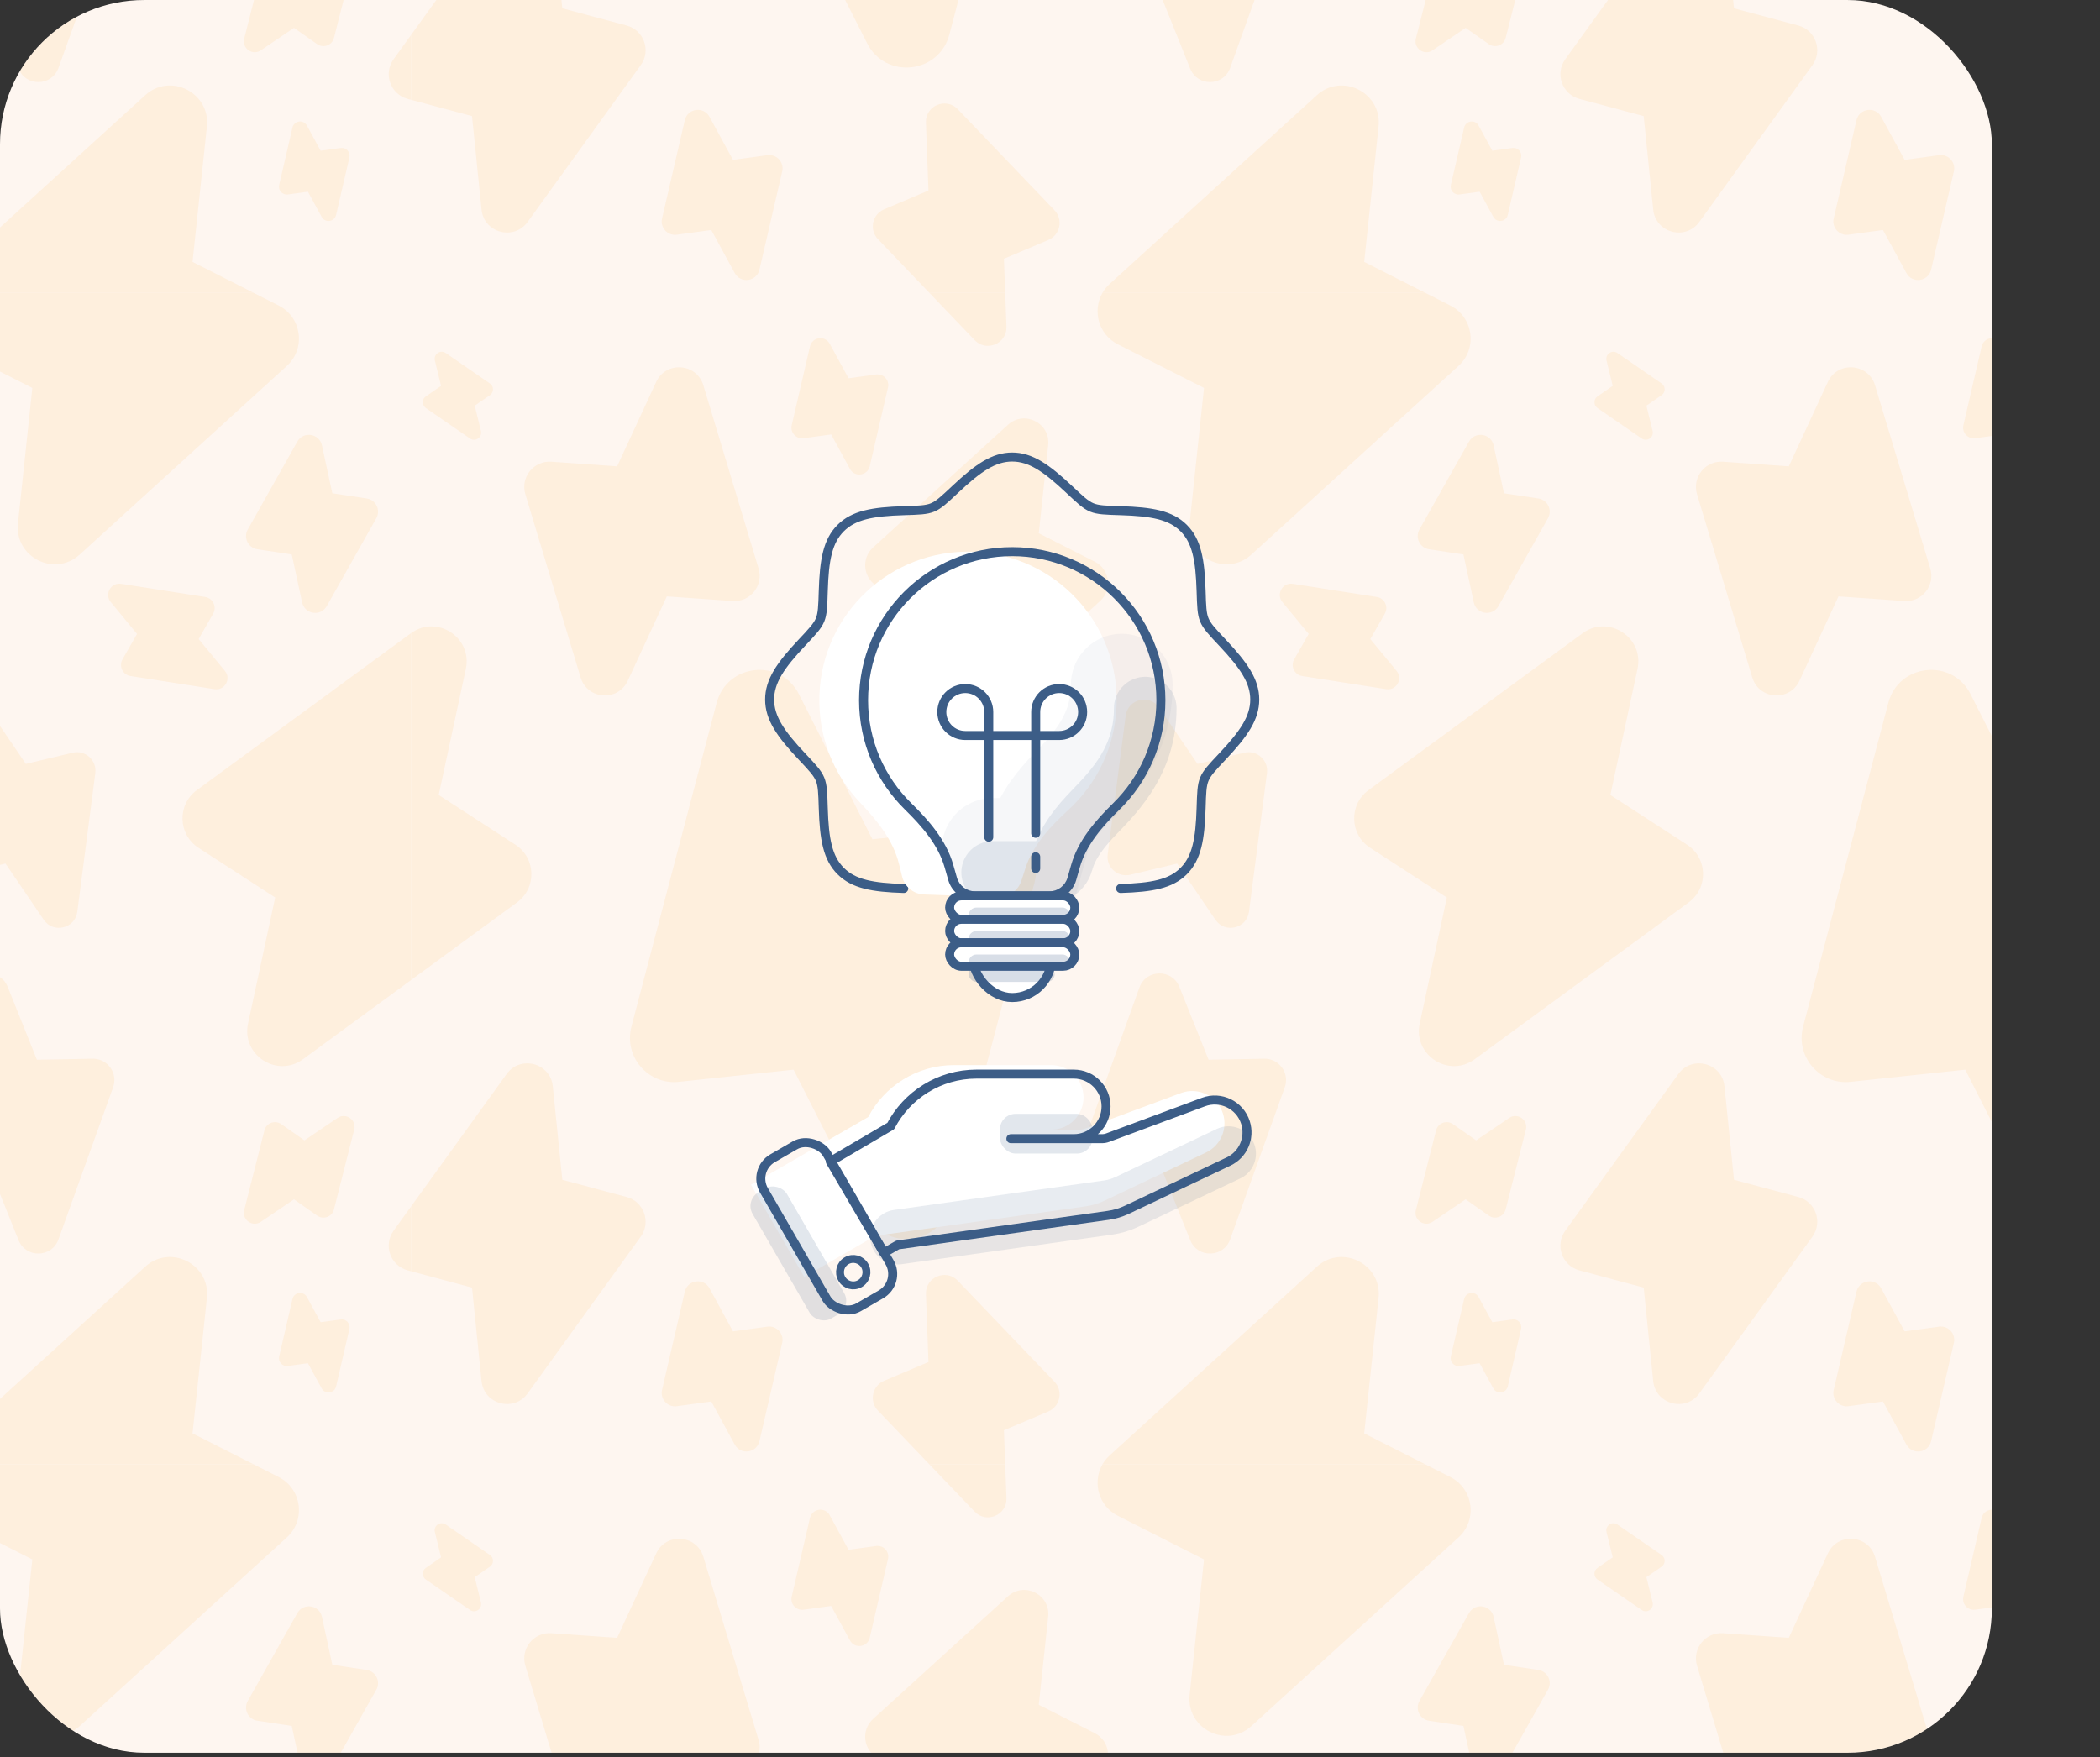 <svg width="466" height="390" viewBox="0 0 466 390" fill="none" xmlns="http://www.w3.org/2000/svg"><rect x="0" y="0" width="466" height="390" fill="#333333" stroke="none"/><g clip-path="url(#clip0_728_18802)"><rect y="0.004" width="442" height="389" rx="32" fill="#FEF6F0"/><g opacity="0.08"><path fill-rule="evenodd" clip-rule="evenodd" d="M206.244 325H223.058L223.338 332.497C223.478 336.264 218.887 338.208 216.28 335.484L206.244 325ZM91.262 477.476V400.488C97.024 396.383 104.867 401.512 103.369 408.467L97.347 436.437L114.369 447.474C118.938 450.436 119.127 457.056 114.735 460.274L91.262 477.476ZM91.262 542.154V527.71L112.435 498.359C115.485 494.132 122.143 495.916 122.67 501.101L124.779 521.841L139.057 525.667C142.89 526.694 144.508 531.24 142.187 534.457L117.088 569.249C114.038 573.476 107.38 571.692 106.853 566.507L104.744 545.767L91.262 542.154ZM223.058 585H206.244L194.823 573.069C192.838 570.995 193.543 567.577 196.186 566.459L206.032 562.291L205.471 547.223C205.33 543.455 209.921 541.512 212.528 544.235L233.985 566.651C235.97 568.724 235.265 572.142 232.622 573.261L222.776 577.428L223.058 585ZM316.288 585H244.642C245.054 584.283 245.587 583.612 246.243 583.014L292.209 541.144C297.794 536.056 306.706 540.57 305.909 548.083L302.721 578.128L316.288 585ZM351.262 527.71V542.154L350.466 541.941C346.633 540.914 345.015 536.369 347.336 533.151L351.262 527.71ZM351.262 400.489V477.477L327.246 495.077C321.476 499.305 313.538 494.158 315.044 487.165L321.067 459.195L304.045 448.158C299.476 445.196 299.286 438.577 303.679 435.358L351.17 400.556C351.2 400.533 351.231 400.511 351.262 400.489ZM316.288 325L321.833 327.809C326.963 330.407 327.904 337.337 323.653 341.209L277.688 383.08C272.103 388.167 263.191 383.653 263.988 376.141L267.175 346.095L248.063 336.415C243.726 334.218 242.383 328.924 244.642 325H316.288ZM184.124 336.299C183.081 334.385 180.226 334.774 179.734 336.897L175.687 354.372C175.313 355.988 176.672 357.479 178.316 357.255L184.44 356.419L188.609 364.074C189.651 365.988 192.507 365.598 192.998 363.475L197.045 346.001C197.42 344.384 196.06 342.894 194.417 343.118L188.293 343.953L184.124 336.299ZM331.441 358.844C330.866 356.186 327.309 355.648 325.974 358.017L314.98 377.522C313.964 379.326 315.068 381.59 317.115 381.899L324.743 383.053L327.043 393.687C327.618 396.346 331.175 396.883 332.511 394.514L343.504 375.009C344.521 373.205 343.417 370.941 341.37 370.632L333.742 369.478L331.441 358.844ZM252.841 479.181C254.314 475.079 260.077 474.973 261.7 479.018L268.191 495.198L280.55 494.971C283.867 494.91 286.219 498.188 285.097 501.311L272.973 535.074C271.5 539.177 265.737 539.283 264.114 535.237L257.623 519.058L245.264 519.285C241.947 519.346 239.595 516.067 240.716 512.945L252.841 479.181ZM151.964 546.677C152.578 544.027 156.143 543.541 157.444 545.93L162.648 555.485L170.291 554.442C172.343 554.162 174.04 556.023 173.573 558.04L168.521 579.852C167.907 582.503 164.343 582.989 163.042 580.6L157.838 571.045L150.194 572.088C148.143 572.367 146.446 570.507 146.913 568.49L151.964 546.677ZM98.919 338.354C97.728 337.533 96.154 338.62 96.499 340.024L97.878 345.642L94.502 347.971C93.596 348.596 93.596 349.935 94.503 350.56L104.302 357.318C105.493 358.139 107.067 357.053 106.722 355.648L105.343 350.03L108.719 347.701C109.625 347.076 109.625 345.737 108.718 345.112L98.919 338.354ZM328.106 547.867C327.345 546.471 325.262 546.755 324.903 548.304L321.95 561.055C321.677 562.234 322.669 563.322 323.868 563.158L328.336 562.548L331.378 568.134C332.139 569.53 334.222 569.246 334.581 567.697L337.534 554.947C337.807 553.767 336.815 552.68 335.616 552.843L331.148 553.453L328.106 547.867ZM338.6 510.707C339.146 508.555 336.743 506.87 334.906 508.117L327.56 513.101L322.406 509.488C321.023 508.518 319.096 509.233 318.681 510.87L314.191 528.578C313.646 530.73 316.049 532.415 317.886 531.169L325.231 526.184L330.385 529.798C331.769 530.768 333.695 530.053 334.11 528.415L338.6 510.707ZM284.575 393.621C283.117 391.852 284.619 389.219 286.883 389.574L305.522 392.49C307.246 392.76 308.166 394.672 307.301 396.187L304.081 401.833L309.911 408.908C311.369 410.677 309.867 413.31 307.603 412.955L288.964 410.039C287.24 409.769 286.32 407.857 287.184 406.342L290.405 400.695L284.575 393.621ZM223.682 354.273C227.32 350.964 233.119 353.907 232.597 358.796L230.507 378.353L242.943 384.664C246.281 386.358 246.89 390.87 244.121 393.388L214.178 420.622C210.54 423.93 204.741 420.988 205.264 416.098L207.354 396.541L194.917 390.23C191.579 388.536 190.97 384.024 193.739 381.506L223.682 354.273ZM257.249 417.074C255.129 413.957 250.279 415.114 249.794 418.853L245.803 449.625C245.434 452.471 248.029 454.806 250.82 454.14L261.22 451.659L269.701 464.127C271.821 467.244 276.671 466.087 277.156 462.348L281.146 431.576C281.516 428.73 278.921 426.395 276.13 427.061L265.73 429.542L257.249 417.074ZM156.075 345.508C154.585 340.567 147.778 340.088 145.611 344.771L136.943 363.5L122.346 362.473C118.427 362.197 115.446 365.928 116.579 369.689L128.84 410.352C130.329 415.292 137.136 415.771 139.303 411.089L147.972 392.359L162.569 393.387C166.487 393.663 169.469 389.931 168.335 386.17L156.075 345.508ZM177.275 414.059C173.196 406.007 161.326 407.267 159.028 415.997L140.12 487.844C138.371 494.489 143.815 500.828 150.648 500.102L176.103 497.399L192.42 529.604C196.5 537.656 208.37 536.395 210.667 527.666L229.576 455.818C231.324 449.174 225.88 442.835 219.047 443.56L193.592 446.264L177.275 414.059Z" fill="#FF9600"/><path fill-rule="evenodd" clip-rule="evenodd" d="M466.244 325H483.058L483.338 332.497C483.478 336.264 478.887 338.208 476.28 335.484L466.244 325ZM351.262 477.476V400.488C357.024 396.383 364.867 401.512 363.369 408.467L357.347 436.437L374.369 447.474C378.938 450.436 379.127 457.056 374.735 460.274L351.262 477.476ZM351.262 542.154V527.71L372.435 498.359C375.485 494.132 382.143 495.916 382.67 501.101L384.779 521.841L399.057 525.667C402.89 526.694 404.508 531.24 402.187 534.457L377.088 569.249C374.038 573.476 367.38 571.692 366.853 566.507L364.744 545.767L351.262 542.154ZM483.058 585H466.244L454.823 573.069C452.838 570.995 453.543 567.577 456.186 566.459L466.032 562.291L465.471 547.223C465.33 543.455 469.921 541.512 472.528 544.235L493.985 566.651C495.97 568.724 495.265 572.142 492.622 573.261L482.776 577.428L483.058 585ZM576.288 585H504.642C505.054 584.283 505.587 583.612 506.243 583.014L552.209 541.144C557.794 536.056 566.706 540.57 565.909 548.083L562.721 578.128L576.288 585ZM611.262 527.71V542.154L610.466 541.941C606.633 540.914 605.015 536.369 607.336 533.151L611.262 527.71ZM611.262 400.489V477.477L587.246 495.077C581.476 499.305 573.538 494.158 575.044 487.165L581.067 459.195L564.045 448.158C559.476 445.196 559.286 438.577 563.679 435.358L611.17 400.556C611.2 400.533 611.231 400.511 611.262 400.489ZM576.288 325L581.833 327.809C586.963 330.407 587.904 337.337 583.653 341.209L537.688 383.08C532.103 388.167 523.191 383.653 523.988 376.141L527.175 346.095L508.063 336.415C503.726 334.218 502.383 328.924 504.642 325H576.288ZM444.124 336.299C443.081 334.385 440.226 334.774 439.734 336.897L435.687 354.372C435.313 355.988 436.672 357.479 438.316 357.255L444.44 356.419L448.609 364.074C449.651 365.988 452.507 365.598 452.998 363.475L457.045 346.001C457.42 344.384 456.06 342.894 454.417 343.118L448.293 343.953L444.124 336.299ZM591.441 358.844C590.866 356.186 587.309 355.648 585.974 358.017L574.98 377.522C573.964 379.326 575.068 381.59 577.115 381.899L584.743 383.053L587.043 393.687C587.618 396.346 591.175 396.883 592.511 394.514L603.504 375.009C604.521 373.205 603.417 370.941 601.37 370.632L593.742 369.478L591.441 358.844ZM512.841 479.181C514.314 475.079 520.077 474.973 521.7 479.018L528.191 495.198L540.55 494.971C543.867 494.91 546.219 498.188 545.097 501.311L532.973 535.074C531.5 539.177 525.737 539.283 524.114 535.237L517.623 519.058L505.264 519.285C501.947 519.346 499.595 516.067 500.716 512.945L512.841 479.181ZM411.964 546.677C412.578 544.027 416.143 543.541 417.444 545.93L422.648 555.485L430.291 554.442C432.343 554.162 434.04 556.023 433.573 558.04L428.521 579.852C427.907 582.503 424.343 582.989 423.042 580.6L417.838 571.045L410.194 572.088C408.143 572.367 406.446 570.507 406.913 568.49L411.964 546.677ZM358.919 338.354C357.728 337.533 356.154 338.62 356.499 340.024L357.878 345.642L354.502 347.971C353.596 348.596 353.596 349.935 354.503 350.56L364.302 357.318C365.493 358.139 367.067 357.053 366.722 355.648L365.343 350.03L368.719 347.701C369.625 347.076 369.625 345.737 368.718 345.112L358.919 338.354ZM588.106 547.867C587.345 546.471 585.262 546.755 584.903 548.304L581.95 561.055C581.677 562.234 582.669 563.322 583.868 563.158L588.336 562.548L591.378 568.134C592.139 569.53 594.222 569.246 594.581 567.697L597.534 554.947C597.807 553.767 596.815 552.68 595.616 552.843L591.148 553.453L588.106 547.867ZM598.6 510.707C599.146 508.555 596.743 506.87 594.906 508.117L587.56 513.101L582.406 509.488C581.023 508.518 579.096 509.233 578.681 510.87L574.191 528.578C573.646 530.73 576.049 532.415 577.886 531.169L585.231 526.184L590.385 529.798C591.769 530.768 593.695 530.053 594.11 528.415L598.6 510.707ZM544.575 393.621C543.117 391.852 544.619 389.219 546.883 389.574L565.522 392.49C567.246 392.76 568.166 394.672 567.301 396.187L564.081 401.833L569.911 408.908C571.369 410.677 569.867 413.31 567.603 412.955L548.964 410.039C547.24 409.769 546.32 407.857 547.184 406.342L550.405 400.695L544.575 393.621ZM483.682 354.273C487.32 350.964 493.119 353.907 492.597 358.796L490.507 378.353L502.943 384.664C506.281 386.358 506.89 390.87 504.121 393.388L474.178 420.622C470.54 423.93 464.741 420.988 465.264 416.098L467.354 396.541L454.917 390.23C451.579 388.536 450.97 384.024 453.739 381.506L483.682 354.273ZM517.249 417.074C515.129 413.957 510.279 415.114 509.794 418.853L505.803 449.625C505.434 452.471 508.029 454.806 510.82 454.14L521.22 451.659L529.701 464.127C531.821 467.244 536.671 466.087 537.156 462.348L541.146 431.576C541.516 428.73 538.921 426.395 536.13 427.061L525.73 429.542L517.249 417.074ZM416.075 345.508C414.585 340.567 407.778 340.088 405.611 344.771L396.943 363.5L382.346 362.473C378.427 362.197 375.446 365.928 376.579 369.689L388.84 410.352C390.329 415.292 397.136 415.771 399.303 411.089L407.972 392.359L422.569 393.387C426.487 393.663 429.469 389.931 428.335 386.17L416.075 345.508ZM437.275 414.059C433.196 406.007 421.326 407.267 419.028 415.997L400.12 487.844C398.371 494.489 403.815 500.828 410.648 500.102L436.103 497.399L452.42 529.604C456.5 537.656 468.37 536.395 470.667 527.666L489.576 455.818C491.324 449.174 485.88 442.835 479.047 443.56L453.592 446.264L437.275 414.059Z" fill="#FF9600"/><path fill-rule="evenodd" clip-rule="evenodd" d="M-53.756 325H-36.942L-36.662 332.497C-36.522 336.264 -41.113 338.208 -43.72 335.484L-53.756 325ZM-168.738 477.476V400.488C-162.976 396.383 -155.133 401.512 -156.631 408.467L-162.653 436.437L-145.631 447.474C-141.062 450.436 -140.873 457.056 -145.265 460.274L-168.738 477.476ZM-168.738 542.154V527.71L-147.565 498.359C-144.515 494.132 -137.857 495.916 -137.33 501.101L-135.221 521.841L-120.943 525.667C-117.11 526.694 -115.492 531.24 -117.813 534.457L-142.912 569.249C-145.962 573.476 -152.62 571.692 -153.147 566.507L-155.256 545.767L-168.738 542.154ZM-36.942 585H-53.756L-65.177 573.069C-67.162 570.995 -66.457 567.577 -63.814 566.459L-53.968 562.291L-54.529 547.223C-54.67 543.455 -50.079 541.512 -47.472 544.235L-26.015 566.651C-24.03 568.724 -24.735 572.142 -27.378 573.261L-37.224 577.428L-36.942 585ZM56.288 585H-15.358C-14.946 584.283 -14.413 583.612 -13.757 583.014L32.209 541.144C37.794 536.056 46.706 540.57 45.909 548.083L42.721 578.128L56.288 585ZM91.262 527.71V542.154L90.466 541.941C86.633 540.914 85.015 536.369 87.337 533.151L91.262 527.71ZM91.262 400.489V477.477L67.246 495.077C61.475 499.305 53.538 494.158 55.044 487.165L61.067 459.195L44.045 448.158C39.476 445.196 39.286 438.577 43.679 435.358L91.17 400.556C91.2 400.533 91.231 400.511 91.262 400.489ZM56.288 325L61.833 327.809C66.963 330.407 67.904 337.337 63.653 341.209L17.688 383.08C12.103 388.167 3.191 383.653 3.988 376.141L7.175 346.095L-11.937 336.415C-16.274 334.218 -17.617 328.924 -15.358 325H56.288ZM-75.876 336.299C-76.919 334.385 -79.774 334.774 -80.266 336.897L-84.313 354.372C-84.687 355.988 -83.328 357.479 -81.684 357.255L-75.56 356.419L-71.391 364.074C-70.349 365.988 -67.493 365.598 -67.002 363.475L-62.955 346.001C-62.58 344.384 -63.94 342.894 -65.584 343.118L-71.707 343.953L-75.876 336.299ZM71.442 358.844C70.866 356.186 67.309 355.648 65.974 358.017L54.98 377.522C53.964 379.326 55.068 381.59 57.115 381.899L64.743 383.053L67.043 393.687C67.618 396.346 71.175 396.883 72.511 394.514L83.504 375.009C84.521 373.205 83.417 370.941 81.37 370.632L73.742 369.478L71.442 358.844ZM-7.159 479.181C-5.686 475.079 0.077 474.973 1.7 479.018L8.191 495.198L20.55 494.971C23.867 494.91 26.219 498.188 25.097 501.311L12.973 535.074C11.5 539.177 5.737 539.283 4.114 535.237L-2.377 519.058L-14.736 519.285C-18.053 519.346 -20.405 516.067 -19.284 512.945L-7.159 479.181ZM-108.036 546.677C-107.422 544.027 -103.857 543.541 -102.556 545.93L-97.353 555.485L-89.709 554.442C-87.657 554.162 -85.96 556.023 -86.427 558.04L-91.479 579.852C-92.093 582.503 -95.657 582.989 -96.958 580.6L-102.162 571.045L-109.806 572.088C-111.857 572.367 -113.554 570.507 -113.087 568.49L-108.036 546.677ZM-161.081 338.354C-162.272 337.533 -163.846 338.62 -163.501 340.024L-162.122 345.642L-165.498 347.971C-166.404 348.596 -166.404 349.935 -165.497 350.56L-155.698 357.318C-154.507 358.139 -152.933 357.053 -153.278 355.648L-154.657 350.03L-151.281 347.701C-150.375 347.076 -150.375 345.737 -151.282 345.112L-161.081 338.354ZM68.106 547.867C67.345 546.471 65.262 546.755 64.903 548.304L61.95 561.055C61.677 562.234 62.669 563.322 63.868 563.158L68.336 562.548L71.378 568.134C72.139 569.53 74.222 569.246 74.581 567.697L77.534 554.947C77.807 553.767 76.815 552.68 75.616 552.843L71.148 553.453L68.106 547.867ZM78.6 510.707C79.146 508.555 76.743 506.87 74.906 508.117L67.56 513.101L62.406 509.488C61.023 508.518 59.096 509.233 58.681 510.87L54.191 528.578C53.645 530.73 56.049 532.415 57.886 531.169L65.231 526.184L70.385 529.798C71.769 530.768 73.695 530.053 74.11 528.415L78.6 510.707ZM24.575 393.621C23.117 391.852 24.619 389.219 26.883 389.574L45.522 392.49C47.246 392.76 48.166 394.672 47.301 396.187L44.081 401.833L49.911 408.908C51.369 410.677 49.867 413.31 47.603 412.955L28.964 410.039C27.24 409.769 26.32 407.857 27.184 406.342L30.405 400.695L24.575 393.621ZM-36.318 354.273C-32.68 350.964 -26.881 353.907 -27.403 358.796L-29.493 378.353L-17.057 384.664C-13.719 386.358 -13.11 390.87 -15.879 393.388L-45.822 420.622C-49.46 423.93 -55.259 420.988 -54.736 416.098L-52.646 396.541L-65.083 390.23C-68.421 388.536 -69.03 384.024 -66.261 381.506L-36.318 354.273ZM-2.751 417.074C-4.871 413.957 -9.721 415.114 -10.206 418.853L-14.197 449.625C-14.566 452.471 -11.972 454.806 -9.18 454.14L1.22 451.659L9.701 464.127C11.821 467.244 16.671 466.087 17.156 462.348L21.146 431.576C21.515 428.73 18.921 426.395 16.13 427.061L5.73 429.542L-2.751 417.074ZM-103.925 345.508C-105.415 340.567 -112.222 340.088 -114.389 344.771L-123.057 363.5L-137.654 362.473C-141.573 362.197 -144.554 365.928 -143.421 369.689L-131.16 410.352C-129.671 415.292 -122.864 415.771 -120.697 411.089L-112.028 392.359L-97.431 393.387C-93.513 393.663 -90.531 389.931 -91.665 386.17L-103.925 345.508ZM-82.725 414.059C-86.804 406.007 -98.674 407.267 -100.972 415.997L-119.88 487.844C-121.629 494.489 -116.185 500.828 -109.352 500.102L-83.897 497.399L-67.58 529.604C-63.501 537.656 -51.63 536.395 -49.333 527.666L-30.424 455.818C-28.676 449.174 -34.12 442.835 -40.953 443.56L-66.408 446.264L-82.725 414.059Z" fill="#FF9600"/><path fill-rule="evenodd" clip-rule="evenodd" d="M206.244 65H223.058L223.338 72.497C223.478 76.264 218.887 78.208 216.28 75.484L206.244 65ZM91.262 217.476V140.488C97.024 136.383 104.867 141.512 103.369 148.467L97.347 176.437L114.369 187.474C118.938 190.436 119.127 197.056 114.735 200.274L91.262 217.476ZM91.262 282.154V267.71L112.435 238.359C115.485 234.132 122.143 235.916 122.67 241.101L124.779 261.841L139.057 265.667C142.89 266.694 144.508 271.24 142.187 274.457L117.088 309.249C114.038 313.476 107.38 311.692 106.853 306.507L104.744 285.767L91.262 282.154ZM223.058 325H206.244L194.823 313.069C192.838 310.995 193.543 307.577 196.186 306.459L206.032 302.291L205.471 287.223C205.33 283.455 209.921 281.512 212.528 284.235L233.985 306.651C235.97 308.724 235.265 312.142 232.622 313.261L222.776 317.428L223.058 325ZM316.288 325H244.642C245.054 324.283 245.587 323.612 246.243 323.014L292.209 281.144C297.794 276.056 306.706 280.57 305.909 288.083L302.721 318.128L316.288 325ZM351.262 267.71V282.154L350.466 281.941C346.633 280.914 345.015 276.369 347.336 273.151L351.262 267.71ZM351.262 140.489V217.477L327.246 235.077C321.476 239.305 313.538 234.158 315.044 227.165L321.067 199.195L304.045 188.158C299.476 185.196 299.286 178.577 303.679 175.358L351.17 140.556C351.2 140.533 351.231 140.511 351.262 140.489ZM316.288 65L321.833 67.809C326.963 70.407 327.904 77.337 323.653 81.209L277.688 123.08C272.103 128.167 263.191 123.653 263.988 116.141L267.175 86.095L248.063 76.415C243.726 74.218 242.383 68.924 244.642 65H316.288ZM184.124 76.299C183.081 74.385 180.226 74.774 179.734 76.897L175.687 94.372C175.313 95.988 176.672 97.479 178.316 97.255L184.44 96.419L188.609 104.074C189.651 105.988 192.507 105.598 192.998 103.475L197.045 86.001C197.42 84.385 196.06 82.894 194.417 83.118L188.293 83.953L184.124 76.299ZM331.441 98.844C330.866 96.186 327.309 95.648 325.974 98.017L314.98 117.522C313.964 119.326 315.068 121.59 317.115 121.899L324.743 123.053L327.043 133.687C327.618 136.346 331.175 136.883 332.511 134.514L343.504 115.009C344.521 113.205 343.417 110.941 341.37 110.632L333.742 109.478L331.441 98.844ZM252.841 219.181C254.314 215.079 260.077 214.973 261.7 219.018L268.191 235.198L280.55 234.971C283.867 234.91 286.219 238.188 285.097 241.311L272.973 275.074C271.5 279.177 265.737 279.283 264.114 275.237L257.623 259.058L245.264 259.285C241.947 259.346 239.595 256.067 240.716 252.945L252.841 219.181ZM151.964 286.677C152.578 284.027 156.143 283.541 157.444 285.93L162.648 295.485L170.291 294.442C172.343 294.162 174.04 296.023 173.573 298.04L168.521 319.852C167.907 322.503 164.343 322.989 163.042 320.6L157.838 311.045L150.194 312.088C148.143 312.367 146.446 310.507 146.913 308.49L151.964 286.677ZM98.919 78.355C97.728 77.533 96.154 78.62 96.499 80.024L97.878 85.642L94.502 87.971C93.596 88.596 93.596 89.935 94.503 90.56L104.302 97.318C105.493 98.139 107.067 97.052 106.722 95.648L105.343 90.03L108.719 87.701C109.625 87.076 109.625 85.737 108.718 85.112L98.919 78.355ZM328.106 287.867C327.345 286.471 325.262 286.755 324.903 288.304L321.95 301.055C321.677 302.234 322.669 303.322 323.868 303.158L328.336 302.548L331.378 308.134C332.139 309.53 334.222 309.246 334.581 307.697L337.534 294.947C337.807 293.767 336.815 292.68 335.616 292.843L331.148 293.453L328.106 287.867ZM338.6 250.707C339.146 248.555 336.743 246.87 334.906 248.117L327.56 253.101L322.406 249.488C321.023 248.518 319.096 249.233 318.681 250.87L314.191 268.578C313.646 270.73 316.049 272.415 317.886 271.169L325.231 266.184L330.385 269.798C331.769 270.768 333.695 270.053 334.11 268.415L338.6 250.707ZM284.575 133.621C283.117 131.852 284.619 129.219 286.883 129.574L305.522 132.49C307.246 132.76 308.166 134.672 307.301 136.187L304.081 141.833L309.911 148.908C311.369 150.677 309.867 153.31 307.603 152.955L288.964 150.039C287.24 149.769 286.32 147.857 287.184 146.342L290.405 140.695L284.575 133.621ZM223.682 94.272C227.32 90.964 233.119 93.907 232.597 98.796L230.507 118.353L242.943 124.664C246.281 126.358 246.89 130.87 244.121 133.388L214.178 160.622C210.54 163.93 204.741 160.988 205.264 156.098L207.354 136.541L194.917 130.23C191.579 128.536 190.97 124.024 193.739 121.506L223.682 94.272ZM257.249 157.074C255.129 153.957 250.279 155.114 249.794 158.853L245.803 189.625C245.434 192.471 248.029 194.806 250.82 194.14L261.22 191.659L269.701 204.127C271.821 207.244 276.671 206.087 277.156 202.348L281.146 171.576C281.516 168.73 278.921 166.395 276.13 167.061L265.73 169.542L257.249 157.074ZM156.075 85.508C154.585 80.567 147.778 80.088 145.611 84.771L136.943 103.5L122.346 102.473C118.427 102.197 115.446 105.928 116.579 109.689L128.84 150.352C130.329 155.292 137.136 155.771 139.303 151.089L147.972 132.359L162.569 133.387C166.487 133.663 169.469 129.931 168.335 126.17L156.075 85.508ZM177.275 154.059C173.196 146.007 161.326 147.267 159.028 155.997L140.12 227.844C138.371 234.489 143.815 240.828 150.648 240.102L176.103 237.399L192.42 269.604C196.5 277.656 208.37 276.395 210.667 267.666L229.576 195.818C231.324 189.174 225.88 182.835 219.047 183.56L193.592 186.264L177.275 154.059Z" fill="#FF9600"/><path fill-rule="evenodd" clip-rule="evenodd" d="M466.244 65H483.058L483.338 72.497C483.478 76.264 478.887 78.208 476.28 75.484L466.244 65ZM351.262 217.476V140.488C357.024 136.383 364.867 141.512 363.369 148.467L357.347 176.437L374.369 187.474C378.938 190.436 379.127 197.056 374.735 200.274L351.262 217.476ZM351.262 282.154V267.71L372.435 238.359C375.485 234.132 382.143 235.916 382.67 241.101L384.779 261.841L399.057 265.667C402.89 266.694 404.508 271.24 402.187 274.457L377.088 309.249C374.038 313.476 367.38 311.692 366.853 306.507L364.744 285.767L351.262 282.154ZM483.058 325H466.244L454.823 313.069C452.838 310.995 453.543 307.577 456.186 306.459L466.032 302.291L465.471 287.223C465.33 283.455 469.921 281.512 472.528 284.235L493.985 306.651C495.97 308.724 495.265 312.142 492.622 313.261L482.776 317.428L483.058 325ZM576.288 325H504.642C505.054 324.283 505.587 323.612 506.243 323.014L552.209 281.144C557.794 276.056 566.706 280.57 565.909 288.083L562.721 318.128L576.288 325ZM611.262 267.71V282.154L610.466 281.941C606.633 280.914 605.015 276.369 607.336 273.151L611.262 267.71ZM611.262 140.489V217.477L587.246 235.077C581.476 239.305 573.538 234.158 575.044 227.165L581.067 199.195L564.045 188.158C559.476 185.196 559.286 178.577 563.679 175.358L611.17 140.556C611.2 140.533 611.231 140.511 611.262 140.489ZM576.288 65L581.833 67.809C586.963 70.407 587.904 77.337 583.653 81.209L537.688 123.08C532.103 128.167 523.191 123.653 523.988 116.141L527.175 86.095L508.063 76.415C503.726 74.218 502.383 68.924 504.642 65H576.288ZM444.124 76.299C443.081 74.385 440.226 74.774 439.734 76.897L435.687 94.372C435.313 95.988 436.672 97.479 438.316 97.255L444.44 96.419L448.609 104.074C449.651 105.988 452.507 105.598 452.998 103.475L457.045 86.001C457.42 84.385 456.06 82.894 454.417 83.118L448.293 83.953L444.124 76.299ZM591.441 98.844C590.866 96.186 587.309 95.648 585.974 98.017L574.98 117.522C573.964 119.326 575.068 121.59 577.115 121.899L584.743 123.053L587.043 133.687C587.618 136.346 591.175 136.883 592.511 134.514L603.504 115.009C604.521 113.205 603.417 110.941 601.37 110.632L593.742 109.478L591.441 98.844ZM512.841 219.181C514.314 215.079 520.077 214.973 521.7 219.018L528.191 235.198L540.55 234.971C543.867 234.91 546.219 238.188 545.097 241.311L532.973 275.074C531.5 279.177 525.737 279.283 524.114 275.237L517.623 259.058L505.264 259.285C501.947 259.346 499.595 256.067 500.716 252.945L512.841 219.181ZM411.964 286.677C412.578 284.027 416.143 283.541 417.444 285.93L422.648 295.485L430.291 294.442C432.343 294.162 434.04 296.023 433.573 298.04L428.521 319.852C427.907 322.503 424.343 322.989 423.042 320.6L417.838 311.045L410.194 312.088C408.143 312.367 406.446 310.507 406.913 308.49L411.964 286.677ZM358.919 78.355C357.728 77.533 356.154 78.62 356.499 80.024L357.878 85.642L354.502 87.971C353.596 88.596 353.596 89.935 354.503 90.56L364.302 97.318C365.493 98.139 367.067 97.052 366.722 95.648L365.343 90.03L368.719 87.701C369.625 87.076 369.625 85.737 368.718 85.112L358.919 78.355ZM588.106 287.867C587.345 286.471 585.262 286.755 584.903 288.304L581.95 301.055C581.677 302.234 582.669 303.322 583.868 303.158L588.336 302.548L591.378 308.134C592.139 309.53 594.222 309.246 594.581 307.697L597.534 294.947C597.807 293.767 596.815 292.68 595.616 292.843L591.148 293.453L588.106 287.867ZM598.6 250.707C599.146 248.555 596.743 246.87 594.906 248.117L587.56 253.101L582.406 249.488C581.023 248.518 579.096 249.233 578.681 250.87L574.191 268.578C573.646 270.73 576.049 272.415 577.886 271.169L585.231 266.184L590.385 269.798C591.769 270.768 593.695 270.053 594.11 268.415L598.6 250.707ZM544.575 133.621C543.117 131.852 544.619 129.219 546.883 129.574L565.522 132.49C567.246 132.76 568.166 134.672 567.301 136.187L564.081 141.833L569.911 148.908C571.369 150.677 569.867 153.31 567.603 152.955L548.964 150.039C547.24 149.769 546.32 147.857 547.184 146.342L550.405 140.695L544.575 133.621ZM483.682 94.272C487.32 90.964 493.119 93.907 492.597 98.796L490.507 118.353L502.943 124.664C506.281 126.358 506.89 130.87 504.121 133.388L474.178 160.622C470.54 163.93 464.741 160.988 465.264 156.098L467.354 136.541L454.917 130.23C451.579 128.536 450.97 124.024 453.739 121.506L483.682 94.272ZM517.249 157.074C515.129 153.957 510.279 155.114 509.794 158.853L505.803 189.625C505.434 192.471 508.029 194.806 510.82 194.14L521.22 191.659L529.701 204.127C531.821 207.244 536.671 206.087 537.156 202.348L541.146 171.576C541.516 168.73 538.921 166.395 536.13 167.061L525.73 169.542L517.249 157.074ZM416.075 85.508C414.585 80.567 407.778 80.088 405.611 84.771L396.943 103.5L382.346 102.473C378.427 102.197 375.446 105.928 376.579 109.689L388.84 150.352C390.329 155.292 397.136 155.771 399.303 151.089L407.972 132.359L422.569 133.387C426.487 133.663 429.469 129.931 428.335 126.17L416.075 85.508ZM437.275 154.059C433.196 146.007 421.326 147.267 419.028 155.997L400.12 227.844C398.371 234.489 403.815 240.828 410.648 240.102L436.103 237.399L452.42 269.604C456.5 277.656 468.37 276.395 470.667 267.666L489.576 195.818C491.324 189.174 485.88 182.835 479.047 183.56L453.592 186.264L437.275 154.059Z" fill="#FF9600"/><path fill-rule="evenodd" clip-rule="evenodd" d="M-53.756 65H-36.942L-36.662 72.497C-36.522 76.264 -41.113 78.208 -43.72 75.484L-53.756 65ZM-168.738 217.476V140.488C-162.976 136.383 -155.133 141.512 -156.631 148.467L-162.653 176.437L-145.631 187.474C-141.062 190.436 -140.873 197.056 -145.265 200.274L-168.738 217.476ZM-168.738 282.154V267.71L-147.565 238.359C-144.515 234.132 -137.857 235.916 -137.33 241.101L-135.221 261.841L-120.943 265.667C-117.11 266.694 -115.492 271.24 -117.813 274.457L-142.912 309.249C-145.962 313.476 -152.62 311.692 -153.147 306.507L-155.256 285.767L-168.738 282.154ZM-36.942 325H-53.756L-65.177 313.069C-67.162 310.995 -66.457 307.577 -63.814 306.459L-53.968 302.291L-54.529 287.223C-54.67 283.455 -50.079 281.512 -47.472 284.235L-26.015 306.651C-24.03 308.724 -24.735 312.142 -27.378 313.261L-37.224 317.428L-36.942 325ZM56.288 325H-15.358C-14.946 324.283 -14.413 323.612 -13.757 323.014L32.209 281.144C37.794 276.056 46.706 280.57 45.909 288.083L42.721 318.128L56.288 325ZM91.262 267.71V282.154L90.466 281.941C86.633 280.914 85.015 276.369 87.337 273.151L91.262 267.71ZM91.262 140.489V217.477L67.246 235.077C61.475 239.305 53.538 234.158 55.044 227.165L61.067 199.195L44.045 188.158C39.476 185.196 39.286 178.577 43.679 175.358L91.17 140.556C91.2 140.533 91.231 140.511 91.262 140.489ZM56.288 65L61.833 67.809C66.963 70.407 67.904 77.337 63.653 81.209L17.688 123.08C12.103 128.167 3.191 123.653 3.988 116.141L7.175 86.095L-11.937 76.415C-16.274 74.218 -17.617 68.924 -15.358 65H56.288ZM-75.876 76.299C-76.919 74.385 -79.774 74.774 -80.266 76.897L-84.313 94.372C-84.687 95.988 -83.328 97.479 -81.684 97.255L-75.56 96.419L-71.391 104.074C-70.349 105.988 -67.493 105.598 -67.002 103.475L-62.955 86.001C-62.58 84.385 -63.94 82.894 -65.584 83.118L-71.707 83.953L-75.876 76.299ZM71.442 98.844C70.866 96.186 67.309 95.648 65.974 98.017L54.98 117.522C53.964 119.326 55.068 121.59 57.115 121.899L64.743 123.053L67.043 133.687C67.618 136.346 71.175 136.883 72.511 134.514L83.504 115.009C84.521 113.205 83.417 110.941 81.37 110.632L73.742 109.478L71.442 98.844ZM-7.159 219.181C-5.686 215.079 0.077 214.973 1.7 219.018L8.191 235.198L20.55 234.971C23.867 234.91 26.219 238.188 25.097 241.311L12.973 275.074C11.5 279.177 5.737 279.283 4.114 275.237L-2.377 259.058L-14.736 259.285C-18.053 259.346 -20.405 256.067 -19.284 252.945L-7.159 219.181ZM-108.036 286.677C-107.422 284.027 -103.857 283.541 -102.556 285.93L-97.353 295.485L-89.709 294.442C-87.657 294.162 -85.96 296.023 -86.427 298.04L-91.479 319.852C-92.093 322.503 -95.657 322.989 -96.958 320.6L-102.162 311.045L-109.806 312.088C-111.857 312.367 -113.554 310.507 -113.087 308.49L-108.036 286.677ZM-161.081 78.355C-162.272 77.533 -163.846 78.62 -163.501 80.024L-162.122 85.642L-165.498 87.971C-166.404 88.596 -166.404 89.935 -165.497 90.56L-155.698 97.318C-154.507 98.139 -152.933 97.052 -153.278 95.648L-154.657 90.03L-151.281 87.701C-150.375 87.076 -150.375 85.737 -151.282 85.112L-161.081 78.355ZM68.106 287.867C67.345 286.471 65.262 286.755 64.903 288.304L61.95 301.055C61.677 302.234 62.669 303.322 63.868 303.158L68.336 302.548L71.378 308.134C72.139 309.53 74.222 309.246 74.581 307.697L77.534 294.947C77.807 293.767 76.815 292.68 75.616 292.843L71.148 293.453L68.106 287.867ZM78.6 250.707C79.146 248.555 76.743 246.87 74.906 248.117L67.56 253.101L62.406 249.488C61.023 248.518 59.096 249.233 58.681 250.87L54.191 268.578C53.645 270.73 56.049 272.415 57.886 271.169L65.231 266.184L70.385 269.798C71.769 270.768 73.695 270.053 74.11 268.415L78.6 250.707ZM24.575 133.621C23.117 131.852 24.619 129.219 26.883 129.574L45.522 132.49C47.246 132.76 48.166 134.672 47.301 136.187L44.081 141.833L49.911 148.908C51.369 150.677 49.867 153.31 47.603 152.955L28.964 150.039C27.24 149.769 26.32 147.857 27.184 146.342L30.405 140.695L24.575 133.621ZM-36.318 94.272C-32.68 90.964 -26.881 93.907 -27.403 98.796L-29.493 118.353L-17.057 124.664C-13.719 126.358 -13.11 130.87 -15.879 133.388L-45.822 160.622C-49.46 163.93 -55.259 160.988 -54.736 156.098L-52.646 136.541L-65.083 130.23C-68.421 128.536 -69.03 124.024 -66.261 121.506L-36.318 94.272ZM-2.751 157.074C-4.871 153.957 -9.721 155.114 -10.206 158.853L-14.197 189.625C-14.566 192.471 -11.972 194.806 -9.18 194.14L1.22 191.659L9.701 204.127C11.821 207.244 16.671 206.087 17.156 202.348L21.146 171.576C21.515 168.73 18.921 166.395 16.13 167.061L5.73 169.542L-2.751 157.074ZM-103.925 85.508C-105.415 80.567 -112.222 80.088 -114.389 84.771L-123.057 103.5L-137.654 102.473C-141.573 102.197 -144.554 105.928 -143.421 109.689L-131.16 150.352C-129.671 155.292 -122.864 155.771 -120.697 151.089L-112.028 132.359L-97.431 133.387C-93.513 133.663 -90.531 129.931 -91.665 126.17L-103.925 85.508ZM-82.725 154.059C-86.804 146.007 -98.674 147.267 -100.972 155.997L-119.88 227.844C-121.629 234.489 -116.185 240.828 -109.352 240.102L-83.897 237.399L-67.58 269.604C-63.501 277.656 -51.63 276.395 -49.333 267.666L-30.424 195.818C-28.676 189.174 -34.12 182.835 -40.953 183.56L-66.408 186.264L-82.725 154.059Z" fill="#FF9600"/><path fill-rule="evenodd" clip-rule="evenodd" d="M206.244 -195H223.058L223.338 -187.503C223.478 -183.736 218.887 -181.792 216.28 -184.516L206.244 -195ZM91.262 -42.524V-119.512C97.024 -123.617 104.867 -118.488 103.369 -111.533L97.347 -83.563L114.369 -72.526C118.938 -69.564 119.127 -62.944 114.735 -59.726L91.262 -42.524ZM91.262 22.154V7.71L112.435 -21.641C115.485 -25.868 122.143 -24.084 122.67 -18.899L124.779 1.841L139.057 5.667C142.89 6.694 144.508 11.24 142.187 14.457L117.088 49.249C114.038 53.476 107.38 51.692 106.853 46.507L104.744 25.767L91.262 22.154ZM223.058 65H206.244L194.823 53.069C192.838 50.995 193.543 47.577 196.186 46.459L206.032 42.291L205.471 27.223C205.33 23.455 209.921 21.512 212.528 24.235L233.985 46.651C235.97 48.724 235.265 52.142 232.622 53.261L222.776 57.428L223.058 65ZM316.288 65H244.642C245.054 64.283 245.587 63.612 246.243 63.014L292.209 21.144C297.794 16.056 306.706 20.57 305.909 28.083L302.721 58.128L316.288 65ZM351.262 7.71V22.154L350.466 21.941C346.633 20.914 345.015 16.369 347.336 13.151L351.262 7.71ZM351.262 -119.511V-42.523L327.246 -24.924C321.476 -20.695 313.538 -25.841 315.044 -32.835L321.067 -60.805L304.045 -71.841C299.476 -74.804 299.286 -81.423 303.679 -84.642L351.17 -119.444C351.2 -119.467 351.231 -119.489 351.262 -119.511ZM316.288 -195L321.833 -192.191C326.963 -189.593 327.904 -182.663 323.653 -178.791L277.688 -136.92C272.103 -131.833 263.191 -136.347 263.988 -143.859L267.175 -173.905L248.063 -183.585C243.726 -185.782 242.383 -191.076 244.642 -195H316.288ZM184.124 -183.701C183.081 -185.615 180.226 -185.226 179.734 -183.103L175.687 -165.628C175.313 -164.012 176.672 -162.521 178.316 -162.745L184.44 -163.581L188.609 -155.926C189.651 -154.012 192.507 -154.402 192.998 -156.525L197.045 -173.999C197.42 -175.616 196.06 -177.106 194.417 -176.882L188.293 -176.047L184.124 -183.701ZM331.441 -161.156C330.866 -163.814 327.309 -164.352 325.974 -161.983L314.98 -142.478C313.964 -140.674 315.068 -138.41 317.115 -138.101L324.743 -136.947L327.043 -126.313C327.618 -123.654 331.175 -123.117 332.511 -125.486L343.504 -144.991C344.521 -146.795 343.417 -149.059 341.37 -149.368L333.742 -150.522L331.441 -161.156ZM252.841 -40.819C254.314 -44.921 260.077 -45.027 261.7 -40.982L268.191 -24.802L280.55 -25.029C283.867 -25.09 286.219 -21.812 285.097 -18.689L272.973 15.075C271.5 19.177 265.737 19.283 264.114 15.237L257.623 -0.942L245.264 -0.715C241.947 -0.654 239.595 -3.933 240.716 -7.055L252.841 -40.819ZM151.964 26.677C152.578 24.027 156.143 23.541 157.444 25.93L162.648 35.485L170.291 34.442C172.343 34.162 174.04 36.023 173.573 38.04L168.521 59.852C167.907 62.502 164.343 62.989 163.042 60.6L157.838 51.045L150.194 52.088C148.143 52.367 146.446 50.507 146.913 48.489L151.964 26.677ZM98.919 -181.646C97.728 -182.467 96.154 -181.38 96.499 -179.976L97.878 -174.358L94.502 -172.029C93.596 -171.404 93.596 -170.065 94.503 -169.44L104.302 -162.682C105.493 -161.861 107.067 -162.947 106.722 -164.352L105.343 -169.97L108.719 -172.299C109.625 -172.924 109.625 -174.263 108.718 -174.888L98.919 -181.646ZM328.106 27.867C327.345 26.471 325.262 26.755 324.903 28.304L321.95 41.055C321.677 42.234 322.669 43.322 323.868 43.158L328.336 42.548L331.378 48.134C332.139 49.53 334.222 49.246 334.581 47.697L337.534 34.947C337.807 33.767 336.815 32.68 335.616 32.843L331.148 33.453L328.106 27.867ZM338.6 -9.293C339.146 -11.445 336.743 -13.13 334.906 -11.883L327.56 -6.899L322.406 -10.512C321.023 -11.482 319.096 -10.767 318.681 -9.13L314.191 8.578C313.646 10.73 316.049 12.415 317.886 11.169L325.231 6.184L330.385 9.798C331.769 10.768 333.695 10.053 334.11 8.415L338.6 -9.293ZM284.575 -126.379C283.117 -128.148 284.619 -130.781 286.883 -130.426L305.522 -127.51C307.246 -127.24 308.166 -125.328 307.301 -123.813L304.081 -118.167L309.911 -111.092C311.369 -109.323 309.867 -106.69 307.603 -107.045L288.964 -109.961C287.24 -110.231 286.32 -112.143 287.184 -113.658L290.405 -119.305L284.575 -126.379ZM223.682 -165.727C227.32 -169.036 233.119 -166.093 232.597 -161.204L230.507 -141.647L242.943 -135.336C246.281 -133.642 246.89 -129.13 244.121 -126.612L214.178 -99.378C210.54 -96.07 204.741 -99.012 205.264 -103.902L207.354 -123.459L194.917 -129.77C191.579 -131.464 190.97 -135.976 193.739 -138.494L223.682 -165.727ZM257.249 -102.926C255.129 -106.043 250.279 -104.886 249.794 -101.147L245.803 -70.375C245.434 -67.529 248.029 -65.194 250.82 -65.86L261.22 -68.341L269.701 -55.873C271.821 -52.756 276.671 -53.913 277.156 -57.651L281.146 -88.424C281.516 -91.27 278.921 -93.605 276.13 -92.939L265.73 -90.458L257.249 -102.926ZM156.075 -174.492C154.585 -179.433 147.778 -179.912 145.611 -175.229L136.943 -156.5L122.346 -157.527C118.427 -157.803 115.446 -154.072 116.579 -150.311L128.84 -109.648C130.329 -104.708 137.136 -104.229 139.303 -108.911L147.972 -127.641L162.569 -126.613C166.487 -126.337 169.469 -130.069 168.335 -133.83L156.075 -174.492ZM177.275 -105.941C173.196 -113.993 161.326 -112.733 159.028 -104.003L140.12 -32.156C138.371 -25.511 143.815 -19.172 150.648 -19.898L176.103 -22.601L192.42 9.604C196.5 17.656 208.37 16.395 210.667 7.666L229.576 -64.182C231.324 -70.826 225.88 -77.165 219.047 -76.44L193.592 -73.736L177.275 -105.941Z" fill="#FF9600"/><path fill-rule="evenodd" clip-rule="evenodd" d="M466.244 -195H483.058L483.338 -187.503C483.478 -183.736 478.887 -181.792 476.28 -184.516L466.244 -195ZM351.262 -42.524V-119.512C357.024 -123.617 364.867 -118.488 363.369 -111.533L357.347 -83.563L374.369 -72.526C378.938 -69.564 379.127 -62.944 374.735 -59.726L351.262 -42.524ZM351.262 22.154V7.71L372.435 -21.641C375.485 -25.868 382.143 -24.084 382.67 -18.899L384.779 1.841L399.057 5.667C402.89 6.694 404.508 11.24 402.187 14.457L377.088 49.249C374.038 53.476 367.38 51.692 366.853 46.507L364.744 25.767L351.262 22.154ZM483.058 65H466.244L454.823 53.069C452.838 50.995 453.543 47.577 456.186 46.459L466.032 42.291L465.471 27.223C465.33 23.455 469.921 21.512 472.528 24.235L493.985 46.651C495.97 48.724 495.265 52.142 492.622 53.261L482.776 57.428L483.058 65ZM576.288 65H504.642C505.054 64.283 505.587 63.612 506.243 63.014L552.209 21.144C557.794 16.056 566.706 20.57 565.909 28.083L562.721 58.128L576.288 65ZM611.262 7.71V22.154L610.466 21.941C606.633 20.914 605.015 16.369 607.336 13.151L611.262 7.71ZM611.262 -119.511V-42.523L587.246 -24.924C581.476 -20.695 573.538 -25.841 575.044 -32.835L581.067 -60.805L564.045 -71.841C559.476 -74.804 559.286 -81.423 563.679 -84.642L611.17 -119.444C611.2 -119.467 611.231 -119.489 611.262 -119.511ZM576.288 -195L581.833 -192.191C586.963 -189.593 587.904 -182.663 583.653 -178.791L537.688 -136.92C532.103 -131.833 523.191 -136.347 523.988 -143.859L527.175 -173.905L508.063 -183.585C503.726 -185.782 502.383 -191.076 504.642 -195H576.288ZM444.124 -183.701C443.081 -185.615 440.226 -185.226 439.734 -183.103L435.687 -165.628C435.313 -164.012 436.672 -162.521 438.316 -162.745L444.44 -163.581L448.609 -155.926C449.651 -154.012 452.507 -154.402 452.998 -156.525L457.045 -173.999C457.42 -175.616 456.06 -177.106 454.417 -176.882L448.293 -176.047L444.124 -183.701ZM591.441 -161.156C590.866 -163.814 587.309 -164.352 585.974 -161.983L574.98 -142.478C573.964 -140.674 575.068 -138.41 577.115 -138.101L584.743 -136.947L587.043 -126.313C587.618 -123.654 591.175 -123.117 592.511 -125.486L603.504 -144.991C604.521 -146.795 603.417 -149.059 601.37 -149.368L593.742 -150.522L591.441 -161.156ZM512.841 -40.819C514.314 -44.921 520.077 -45.027 521.7 -40.982L528.191 -24.802L540.55 -25.029C543.867 -25.09 546.219 -21.812 545.097 -18.689L532.973 15.075C531.5 19.177 525.737 19.283 524.114 15.237L517.623 -0.942L505.264 -0.715C501.947 -0.654 499.595 -3.933 500.716 -7.055L512.841 -40.819ZM411.964 26.677C412.578 24.027 416.143 23.541 417.444 25.93L422.648 35.485L430.291 34.442C432.343 34.162 434.04 36.023 433.573 38.04L428.521 59.852C427.907 62.502 424.343 62.989 423.042 60.6L417.838 51.045L410.194 52.088C408.143 52.367 406.446 50.507 406.913 48.489L411.964 26.677ZM358.919 -181.646C357.728 -182.467 356.154 -181.38 356.499 -179.976L357.878 -174.358L354.502 -172.029C353.596 -171.404 353.596 -170.065 354.503 -169.44L364.302 -162.682C365.493 -161.861 367.067 -162.947 366.722 -164.352L365.343 -169.97L368.719 -172.299C369.625 -172.924 369.625 -174.263 368.718 -174.888L358.919 -181.646ZM588.106 27.867C587.345 26.471 585.262 26.755 584.903 28.304L581.95 41.055C581.677 42.234 582.669 43.322 583.868 43.158L588.336 42.548L591.378 48.134C592.139 49.53 594.222 49.246 594.581 47.697L597.534 34.947C597.807 33.767 596.815 32.68 595.616 32.843L591.148 33.453L588.106 27.867ZM598.6 -9.293C599.146 -11.445 596.743 -13.13 594.906 -11.883L587.56 -6.899L582.406 -10.512C581.023 -11.482 579.096 -10.767 578.681 -9.13L574.191 8.578C573.646 10.73 576.049 12.415 577.886 11.169L585.231 6.184L590.385 9.798C591.769 10.768 593.695 10.053 594.11 8.415L598.6 -9.293ZM544.575 -126.379C543.117 -128.148 544.619 -130.781 546.883 -130.426L565.522 -127.51C567.246 -127.24 568.166 -125.328 567.301 -123.813L564.081 -118.167L569.911 -111.092C571.369 -109.323 569.867 -106.69 567.603 -107.045L548.964 -109.961C547.24 -110.231 546.32 -112.143 547.184 -113.658L550.405 -119.305L544.575 -126.379ZM483.682 -165.727C487.32 -169.036 493.119 -166.093 492.597 -161.204L490.507 -141.647L502.943 -135.336C506.281 -133.642 506.89 -129.13 504.121 -126.612L474.178 -99.378C470.54 -96.07 464.741 -99.012 465.264 -103.902L467.354 -123.459L454.917 -129.77C451.579 -131.464 450.97 -135.976 453.739 -138.494L483.682 -165.727ZM517.249 -102.926C515.129 -106.043 510.279 -104.886 509.794 -101.147L505.803 -70.375C505.434 -67.529 508.029 -65.194 510.82 -65.86L521.22 -68.341L529.701 -55.873C531.821 -52.756 536.671 -53.913 537.156 -57.651L541.146 -88.424C541.516 -91.27 538.921 -93.605 536.13 -92.939L525.73 -90.458L517.249 -102.926ZM416.075 -174.492C414.585 -179.433 407.778 -179.912 405.611 -175.229L396.943 -156.5L382.346 -157.527C378.427 -157.803 375.446 -154.072 376.579 -150.311L388.84 -109.648C390.329 -104.708 397.136 -104.229 399.303 -108.911L407.972 -127.641L422.569 -126.613C426.487 -126.337 429.469 -130.069 428.335 -133.83L416.075 -174.492ZM437.275 -105.941C433.196 -113.993 421.326 -112.733 419.028 -104.003L400.12 -32.156C398.371 -25.511 403.815 -19.172 410.648 -19.898L436.103 -22.601L452.42 9.604C456.5 17.656 468.37 16.395 470.667 7.666L489.576 -64.182C491.324 -70.826 485.88 -77.165 479.047 -76.44L453.592 -73.736L437.275 -105.941Z" fill="#FF9600"/><path fill-rule="evenodd" clip-rule="evenodd" d="M-53.756 -195H-36.942L-36.662 -187.503C-36.522 -183.736 -41.113 -181.792 -43.72 -184.516L-53.756 -195ZM-168.738 -42.524V-119.512C-162.976 -123.617 -155.133 -118.488 -156.631 -111.533L-162.653 -83.563L-145.631 -72.526C-141.062 -69.564 -140.873 -62.944 -145.265 -59.726L-168.738 -42.524ZM-168.738 22.154V7.71L-147.565 -21.641C-144.515 -25.868 -137.857 -24.084 -137.33 -18.899L-135.221 1.841L-120.943 5.667C-117.11 6.694 -115.492 11.24 -117.813 14.457L-142.912 49.249C-145.962 53.476 -152.62 51.692 -153.147 46.507L-155.256 25.767L-168.738 22.154ZM-36.942 65H-53.756L-65.177 53.069C-67.162 50.995 -66.457 47.577 -63.814 46.459L-53.968 42.291L-54.529 27.223C-54.67 23.455 -50.079 21.512 -47.472 24.235L-26.015 46.651C-24.03 48.724 -24.735 52.142 -27.378 53.261L-37.224 57.428L-36.942 65ZM56.288 65H-15.358C-14.946 64.283 -14.413 63.612 -13.757 63.014L32.209 21.144C37.794 16.056 46.706 20.57 45.909 28.083L42.721 58.128L56.288 65ZM91.262 7.71V22.154L90.466 21.941C86.633 20.914 85.015 16.369 87.337 13.151L91.262 7.71ZM91.262 -119.511V-42.523L67.246 -24.924C61.475 -20.695 53.538 -25.841 55.044 -32.835L61.067 -60.805L44.045 -71.841C39.476 -74.804 39.286 -81.423 43.679 -84.642L91.17 -119.444C91.2 -119.467 91.231 -119.489 91.262 -119.511ZM56.288 -195L61.833 -192.191C66.963 -189.593 67.904 -182.663 63.653 -178.791L17.688 -136.92C12.103 -131.833 3.191 -136.347 3.988 -143.859L7.175 -173.905L-11.937 -183.585C-16.274 -185.782 -17.617 -191.076 -15.358 -195H56.288ZM-75.876 -183.701C-76.919 -185.615 -79.774 -185.226 -80.266 -183.103L-84.313 -165.628C-84.687 -164.012 -83.328 -162.521 -81.684 -162.745L-75.56 -163.581L-71.391 -155.926C-70.349 -154.012 -67.493 -154.402 -67.002 -156.525L-62.955 -173.999C-62.58 -175.616 -63.94 -177.106 -65.584 -176.882L-71.707 -176.047L-75.876 -183.701ZM71.442 -161.156C70.866 -163.814 67.309 -164.352 65.974 -161.983L54.98 -142.478C53.964 -140.674 55.068 -138.41 57.115 -138.101L64.743 -136.947L67.043 -126.313C67.618 -123.654 71.175 -123.117 72.511 -125.486L83.504 -144.991C84.521 -146.795 83.417 -149.059 81.37 -149.368L73.742 -150.522L71.442 -161.156ZM-7.159 -40.819C-5.686 -44.921 0.077 -45.027 1.7 -40.982L8.191 -24.802L20.55 -25.029C23.867 -25.09 26.219 -21.812 25.097 -18.689L12.973 15.075C11.5 19.177 5.737 19.283 4.114 15.237L-2.377 -0.942L-14.736 -0.715C-18.053 -0.654 -20.405 -3.933 -19.284 -7.055L-7.159 -40.819ZM-108.036 26.677C-107.422 24.027 -103.857 23.541 -102.556 25.93L-97.353 35.485L-89.709 34.442C-87.657 34.162 -85.96 36.023 -86.427 38.04L-91.479 59.852C-92.093 62.502 -95.657 62.989 -96.958 60.6L-102.162 51.045L-109.806 52.088C-111.857 52.367 -113.554 50.507 -113.087 48.489L-108.036 26.677ZM-161.081 -181.646C-162.272 -182.467 -163.846 -181.38 -163.501 -179.976L-162.122 -174.358L-165.498 -172.029C-166.404 -171.404 -166.404 -170.065 -165.497 -169.44L-155.698 -162.682C-154.507 -161.861 -152.933 -162.947 -153.278 -164.352L-154.657 -169.97L-151.281 -172.299C-150.375 -172.924 -150.375 -174.263 -151.282 -174.888L-161.081 -181.646ZM68.106 27.867C67.345 26.471 65.262 26.755 64.903 28.304L61.95 41.055C61.677 42.234 62.669 43.322 63.868 43.158L68.336 42.548L71.378 48.134C72.139 49.53 74.222 49.246 74.581 47.697L77.534 34.947C77.807 33.767 76.815 32.68 75.616 32.843L71.148 33.453L68.106 27.867ZM78.6 -9.293C79.146 -11.445 76.743 -13.13 74.906 -11.883L67.56 -6.899L62.406 -10.512C61.023 -11.482 59.096 -10.767 58.681 -9.13L54.191 8.578C53.645 10.73 56.049 12.415 57.886 11.169L65.231 6.184L70.385 9.798C71.769 10.768 73.695 10.053 74.11 8.415L78.6 -9.293ZM24.575 -126.379C23.117 -128.148 24.619 -130.781 26.883 -130.426L45.522 -127.51C47.246 -127.24 48.166 -125.328 47.301 -123.813L44.081 -118.167L49.911 -111.092C51.369 -109.323 49.867 -106.69 47.603 -107.045L28.964 -109.961C27.24 -110.231 26.32 -112.143 27.184 -113.658L30.405 -119.305L24.575 -126.379ZM-36.318 -165.727C-32.68 -169.036 -26.881 -166.093 -27.403 -161.204L-29.493 -141.647L-17.057 -135.336C-13.719 -133.642 -13.11 -129.13 -15.879 -126.612L-45.822 -99.378C-49.46 -96.07 -55.259 -99.012 -54.736 -103.902L-52.646 -123.459L-65.083 -129.77C-68.421 -131.464 -69.03 -135.976 -66.261 -138.494L-36.318 -165.727ZM-2.751 -102.926C-4.871 -106.043 -9.721 -104.886 -10.206 -101.147L-14.197 -70.375C-14.566 -67.529 -11.972 -65.194 -9.18 -65.86L1.22 -68.341L9.701 -55.873C11.821 -52.756 16.671 -53.913 17.156 -57.651L21.146 -88.424C21.515 -91.27 18.921 -93.605 16.13 -92.939L5.73 -90.458L-2.751 -102.926ZM-103.925 -174.492C-105.415 -179.433 -112.222 -179.912 -114.389 -175.229L-123.057 -156.5L-137.654 -157.527C-141.573 -157.803 -144.554 -154.072 -143.421 -150.311L-131.16 -109.648C-129.671 -104.708 -122.864 -104.229 -120.697 -108.911L-112.028 -127.641L-97.431 -126.613C-93.513 -126.337 -90.531 -130.069 -91.665 -133.83L-103.925 -174.492ZM-82.725 -105.941C-86.804 -113.993 -98.674 -112.733 -100.972 -104.003L-119.88 -32.156C-121.629 -25.511 -116.185 -19.172 -109.352 -19.898L-83.897 -22.601L-67.58 9.604C-63.501 17.656 -51.63 16.395 -49.333 7.666L-30.424 -64.182C-28.676 -70.826 -34.12 -77.165 -40.953 -76.44L-66.408 -73.736L-82.725 -105.941Z" fill="#FF9600"/></g><path fill-rule="evenodd" clip-rule="evenodd" d="M233.277 236.389C237.234 236.389 240.441 239.596 240.441 243.553C240.441 247.509 237.234 250.717 233.277 250.717L219.319 250.718H239.549C239.975 250.718 240.397 250.642 240.797 250.493L262.053 242.59C265.888 241.164 270.138 243.24 271.379 247.139C272.465 250.554 270.862 254.251 267.624 255.788L245.059 266.495C243.747 267.117 242.348 267.537 240.91 267.739L194.188 274.302L178.459 283.384L166.653 262.935L192.658 247.921C196.227 241.074 203.452 236.389 211.677 236.389L211.738 236.389L211.785 236.389H233.277Z" fill="white"/><path opacity="0.12" d="M272.624 256.049L250.059 266.756C248.747 267.378 247.348 267.798 245.91 268L199.188 274.563" stroke="#3C5D87" stroke-width="12.154" stroke-linecap="round" stroke-linejoin="round"/><path fill-rule="evenodd" clip-rule="evenodd" d="M238.277 238.389C242.234 238.389 245.441 241.596 245.441 245.553C245.441 249.509 242.234 252.717 238.277 252.717L224.319 252.718H244.549C244.975 252.718 245.397 252.642 245.797 252.493L267.053 244.59C270.888 243.164 275.138 245.24 276.379 249.139C277.465 252.554 275.862 256.251 272.624 257.788L250.059 268.495C248.747 269.117 247.348 269.537 245.91 269.739L199.188 276.302L196.124 278.072L184.249 257.79L197.658 249.921C201.227 243.074 208.452 238.389 216.677 238.389L216.738 238.389L216.785 238.389H238.277Z" stroke="#3C5D87" stroke-width="2" stroke-linejoin="round"/><rect opacity="0.15" x="221.884" y="247.207" width="20.56" height="8.812" rx="3.473" fill="#3C5D87"/><rect width="16.155" height="38.183" rx="5.209" transform="matrix(0.866 -0.5 0.5 0.866 166.919 259.674)" stroke="#3C5D87" stroke-width="2"/><rect opacity="0.15" width="8.812" height="32.309" rx="3.473" transform="matrix(0.866 -0.5 0.5 0.866 165.261 266.396)" fill="#3C5D87"/><ellipse cx="2.937" cy="2.937" rx="2.937" ry="2.937" transform="matrix(0.866 -0.5 0.5 0.866 185.326 281.27)" stroke="#3C5D87" stroke-width="1.75"/><path d="M248.666 197.186C255.636 196.977 259.792 196.2 262.669 193.323C265.546 190.446 266.323 186.289 266.533 179.32C266.634 175.965 266.684 174.288 267.251 172.921C267.817 171.554 268.967 170.332 271.268 167.889C276.045 162.814 278.434 159.326 278.434 155.259C278.434 151.191 276.045 147.703 271.268 142.629C268.967 140.186 267.817 138.964 267.251 137.597C266.685 136.23 266.634 134.553 266.533 131.198C266.323 124.233 265.545 120.078 262.669 117.202C259.794 114.327 255.639 113.549 248.674 113.339C245.319 113.238 243.642 113.187 242.275 112.621C240.907 112.055 239.686 110.904 237.243 108.604C232.166 103.824 228.677 101.434 224.608 101.434C220.54 101.434 217.051 103.824 211.974 108.604C209.531 110.904 208.309 112.054 206.942 112.621C205.575 113.187 203.897 113.238 200.543 113.339C193.579 113.549 189.424 114.327 186.549 117.202C183.673 120.078 182.895 124.233 182.685 131.197C182.584 134.551 182.533 136.228 181.967 137.596C181.401 138.963 180.25 140.184 177.95 142.628C173.172 147.703 170.783 151.191 170.783 155.259C170.783 159.327 173.172 162.815 177.95 167.89C180.251 170.333 181.401 171.555 181.967 172.922C182.533 174.29 182.584 175.967 182.685 179.321C182.895 186.29 183.672 190.446 186.549 193.323C189.425 196.199 193.582 196.976 200.55 197.186" stroke="#3C5D87" stroke-width="2" stroke-linecap="round"/><path fill-rule="evenodd" clip-rule="evenodd" d="M227.552 192.686C229.226 187.519 233.064 183.431 237.071 179.763C243.376 173.993 247.448 165.793 247.77 156.577C248.406 138.368 234.16 123.092 215.952 122.456C197.743 121.82 182.466 136.066 181.83 154.274C181.509 163.49 184.999 171.955 190.886 178.15C194.627 182.088 198.171 186.434 199.481 191.706L200.192 194.57C200.752 196.827 202.741 198.439 205.065 198.52L221.505 199.094C223.83 199.176 225.926 197.706 226.643 195.494L227.552 192.686Z" fill="white"/><path opacity="0.05" d="M248.927 151.949C248.927 163.235 242.461 170.039 237.637 175.023C234.57 178.19 231.649 181.703 230.468 186.051L229.827 188.411H220.278" stroke="#3C5D87" stroke-width="22.572" stroke-linecap="round"/><path opacity="0.12" d="M254.136 157.158C254.136 168.444 247.67 175.248 242.846 180.232C239.779 183.399 236.858 186.912 235.677 191.259V191.259C235.299 192.653 234.034 193.62 232.59 193.62H220.278" stroke="#3C5D87" stroke-width="13.89" stroke-linecap="round"/><path d="M211.385 195.05L210.423 195.324L211.385 195.05ZM237.852 195.05L238.814 195.324L237.852 195.05ZM256.608 155.419C256.608 164.362 252.941 172.445 247.025 178.251L248.426 179.679C254.709 173.512 258.608 164.92 258.608 155.419H256.608ZM224.618 123.43C242.286 123.43 256.608 137.752 256.608 155.419H258.608C258.608 136.647 243.391 121.43 224.618 121.43V123.43ZM192.629 155.419C192.629 137.752 206.951 123.43 224.618 123.43V121.43C205.846 121.43 190.629 136.647 190.629 155.419H192.629ZM202.212 178.251C196.296 172.445 192.629 164.361 192.629 155.419H190.629C190.629 164.92 194.528 173.512 200.811 179.679L202.212 178.251ZM212.346 194.775L211.536 191.938L209.613 192.487L210.423 195.324L212.346 194.775ZM216.393 197.828C214.514 197.828 212.863 196.582 212.346 194.775L210.423 195.324C211.185 197.99 213.621 199.828 216.393 199.828V197.828ZM232.844 197.828H216.393V199.828H232.844V197.828ZM236.89 194.775C236.374 196.582 234.723 197.828 232.844 197.828V199.828C235.616 199.828 238.052 197.99 238.814 195.324L236.89 194.775ZM237.701 191.938L236.89 194.775L238.814 195.324L239.624 192.487L237.701 191.938ZM200.811 179.679C204.673 183.469 208.197 187.533 209.613 192.487L211.536 191.938C209.967 186.446 206.103 182.07 202.212 178.251L200.811 179.679ZM247.025 178.251C243.134 182.07 239.27 186.446 237.701 191.938L239.624 192.487C241.04 187.533 244.563 183.469 248.426 179.679L247.025 178.251Z" fill="#3C5D87"/><rect x="215.937" y="200.562" width="17.363" height="20.836" rx="8.682" fill="white" stroke="#3C5D87" stroke-width="2"/><rect x="210.728" y="198.826" width="27.781" height="5.209" rx="2.604" fill="white" stroke="#3C5D87" stroke-width="2"/><rect x="210.728" y="204.033" width="27.781" height="5.209" rx="2.604" fill="white" stroke="#3C5D87" stroke-width="2"/><rect x="210.728" y="209.244" width="27.781" height="5.209" rx="2.604" fill="white" stroke="#3C5D87" stroke-width="2"/><rect opacity="0.2" x="214.943" y="214.459" width="19.099" height="3.473" rx="1.736" fill="#3C5D87"/><rect opacity="0.2" x="214.943" y="211.846" width="22.572" height="3.473" rx="1.736" fill="#3C5D87"/><rect opacity="0.2" x="214.943" y="206.639" width="22.572" height="3.473" rx="1.736" fill="#3C5D87"/><rect opacity="0.2" x="214.943" y="201.428" width="22.572" height="3.473" rx="1.736" fill="#3C5D87"/><path d="M229.827 192.753V190.149M219.409 185.808V158.027C219.409 155.15 217.077 152.818 214.201 152.818V152.818C211.324 152.818 208.992 155.15 208.992 158.027V158.027C208.992 160.904 211.324 163.236 214.2 163.236H224.618H235.036C237.913 163.236 240.245 160.904 240.245 158.027V158.027C240.245 155.15 237.913 152.818 235.036 152.818V152.818C232.159 152.818 229.827 155.15 229.827 158.027V184.94" stroke="#3C5D87" stroke-width="2" stroke-linecap="round"/></g><defs><clipPath id="clip0_728_18802"><rect y="0.004" width="442" height="389" rx="32" fill="white"/></clipPath></defs></svg>